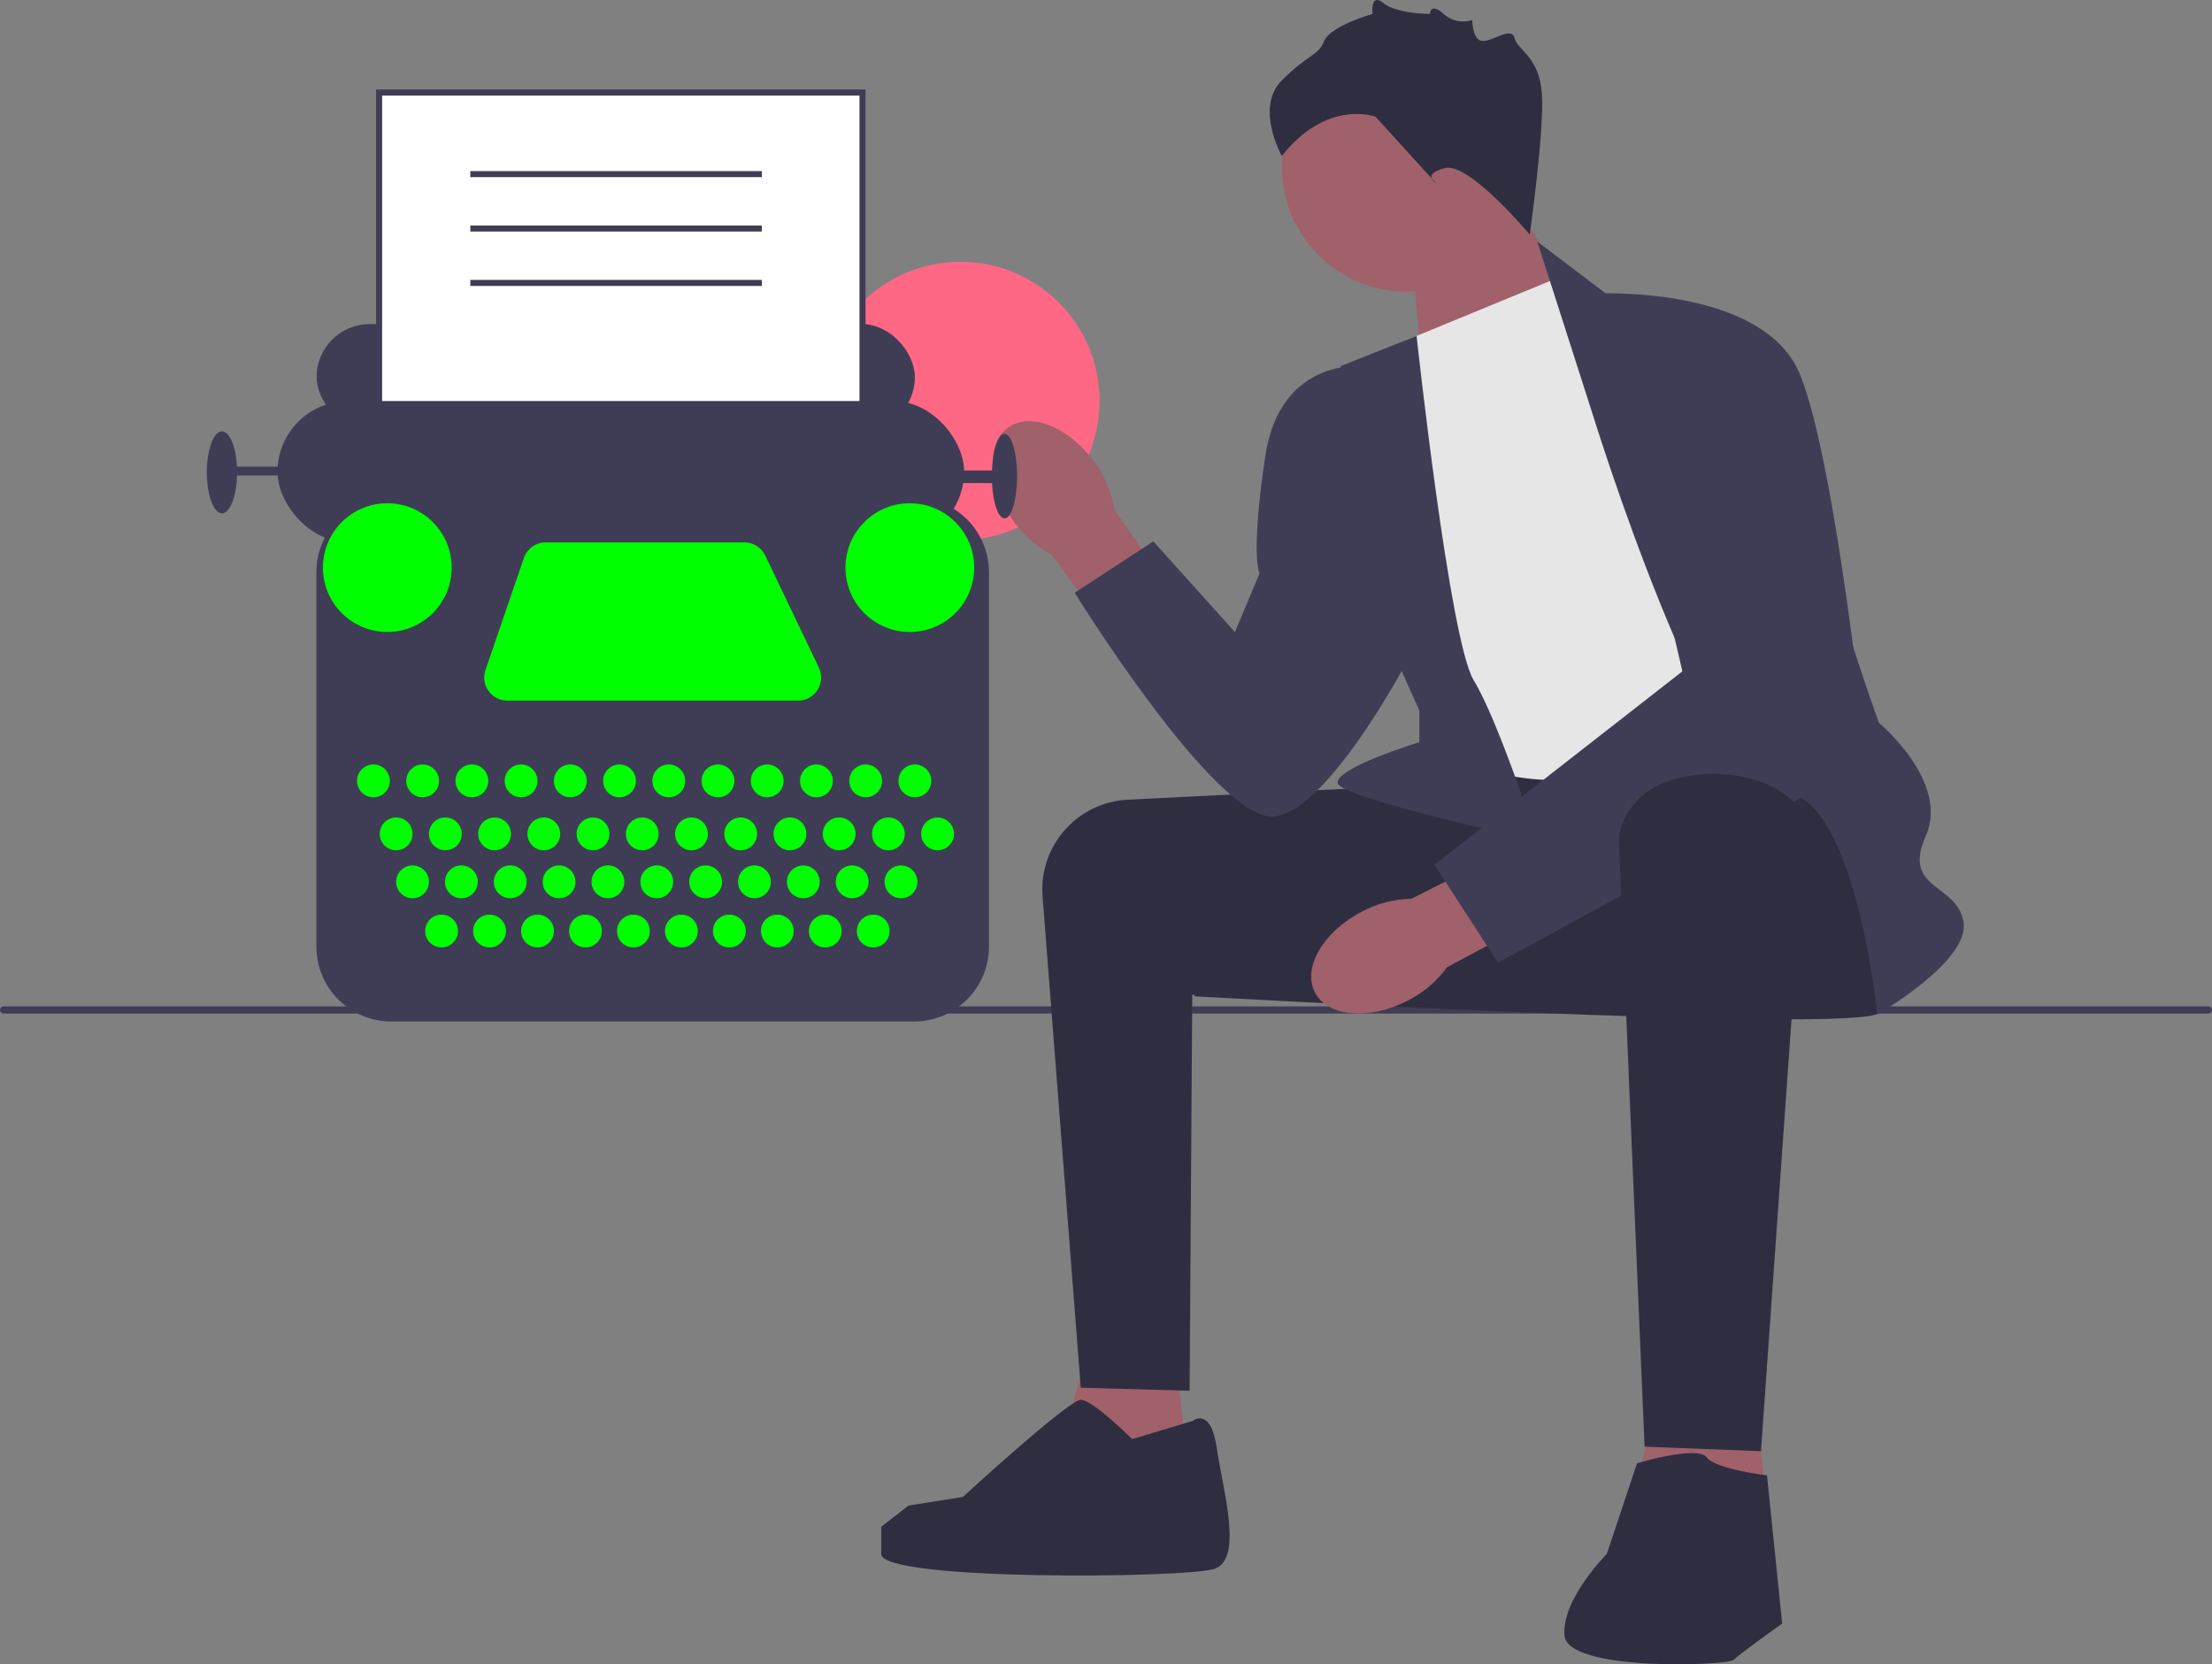 <svg xmlns="http://www.w3.org/2000/svg" width="731.67" height="550.618" viewBox="0 0 731.67 550.618" xmlns:xlink="http://www.w3.org/1999/xlink"><rect x="0" y="0" width="731.67" height="550.618" fill="#808080" stroke="none"/><circle cx="317.682" cy="132.627" r="46.021" fill="#ff6884"/><g><path d="M0,334.134c0,.66,.53,1.19,1.19,1.19H730.48c.66,0,1.19-.53,1.19-1.19,0-.66-.53-1.19-1.19-1.19H1.19c-.66,0-1.19,.53-1.19,1.19Z" fill="#3f3d56"/><g><polygon points="466.985 81.606 470.811 130.557 526.268 107.393 494.985 57.606 466.985 81.606" fill="#a0616a"/><circle cx="465.323" cy="55.181" r="41.339" fill="#a0616a"/><polygon points="387.985 440.606 394.985 503.393 345.985 496.606 361.985 438.606 387.985 440.606" fill="#a0616a"/><polygon points="578.985 449.606 585.985 512.393 536.985 505.606 552.985 447.606 578.985 449.606" fill="#a0616a"/><path d="M462.485,260.106c-.669,0-54.146,2.685-89.477,4.463-16.723,.841-29.452,15.315-28.155,32.009l12.632,162.528,36,1,.878-131,71.122,4-3-73Z" fill="#2f2e41"/><path d="M619.485,259.106s9,69,2,76c-7,7-226.5-5.5-226.5-5.5,0,0,48.154-69.537,56.827-71.519,8.673-1.981,146.673-8.981,146.673-8.981l21,10Z" fill="#2f2e41"/><path id="uuid-395a52e4-5c72-4314-a9bf-6720c6920e4c-628" d="M335.127,172.233c-8.359-11.691-9.103-25.48-1.662-30.799,7.441-5.319,20.247-.152,28.607,11.544,3.404,4.626,5.65,10,6.551,15.673l34.792,49.981-19.8,13.708-35.775-48.834c-5.078-2.688-9.437-6.554-12.714-11.273Z" fill="#a0616a"/><path id="uuid-2bcb0f29-4cb0-4836-b3e1-c42200070018-629" d="M465.674,331.017c-12.747,6.638-26.505,5.441-30.727-2.672-4.223-8.113,2.688-20.068,15.44-26.706,5.058-2.722,10.694-4.192,16.436-4.289l54.365-27.441,10.797,21.526-53.367,28.575c-3.374,4.65-7.812,8.425-12.944,11.008Z" fill="#a0616a"/><path d="M464.985,112.606l51-21,96,148s-67,15-90,18c-23,3-49-9-49-9l-8-136Z" fill="#e6e6e6"/><path d="M526.985,137.606l-18.5-57.709,24,18.209s68,45,68,64c0,19,21,77,21,77,0,0,23.5,19.5,15.5,37.5-8,18,10.5,15.5,12.5,28.5,2,13-28.5,30.5-28.5,30.5,0,0-7.5-73.5-31.5-73.5-24,0-62.5-124.5-62.5-124.5Z" fill="#3f3d56"/><path d="M468.568,111.13l-25.084,9.976s4,70,8,76,18,38,18,38v10.429s-28,8.571-27,13.571c1,5,66,19,66,19,0,0-13-40-21-53-8-13-18.916-113.976-18.916-113.976Z" fill="#3f3d56"/><path d="M527.485,97.106s56-3,68,27c12,30,22,128,22,128l-122,66.374-21-32.374,82-64-29-125Z" fill="#3f3d56"/><path d="M452.485,121.106s-29-4-34,30-1.823,38.5-1.823,38.5l-8.177,19.5-27-30-26,17s47,76,66,74c19-2,47-57,47-57l-16-92Z" fill="#3f3d56"/><path d="M597.323,270.145l-14.839,209.961-38.5-1.5s-8.5-198.5-8.5-201.5c0-3,4-20,29-21,25-1,32.839,14.039,32.839,14.039Z" fill="#2f2e41"/><path d="M541.485,484.106s20-6,23-2c3,4,20,6,20,6l5,49s-14,10-16,12-55,4-56-8c-1-12,14-27,14-27l10-30Z" fill="#2f2e41"/><path d="M394.485,470.106s6-5,8,9c2,14,9,37-1,40-10,3-110,4-110-5v-9l9-7,18.004-2.869s34.996-32.131,38.996-32.131c4,0,17,13,17,13l20-6Z" fill="#2f2e41"/><path d="M505.985,77.606s-20-24-28-22-3,5-3,5l-20-22s-16-6-31,13c0,0-9-16,0-25,9-9,12-8,14-13,2-5,16-9,16-9,0,0-.803-7.197,3.598-3.598s15.394,3.598,15.394,3.598c0,0,.063-4,4.535,0s9.472,2,9.472,2c0,0,0,6.921,3.5,6.961,3.5,.039,9.5-4.961,10.5-.961s8,6,9,18-4,47-4,47Z" fill="#2f2e41"/></g></g><g><rect x="104.731" y="107.214" width="197.887" height="35.069" rx="17.534" ry="17.534" fill="#3f3d56"/><rect x="125.397" y="30.606" width="159.896" height="175.343" fill="#fff"/><path d="M286.293,206.949H124.397V29.606h161.896V206.949Zm-159.896-2h157.896V31.606H126.397V204.949Z" fill="#3f3d56"/><rect x="91.789" y="132.681" width="227.111" height="46.758" rx="23.379" ry="23.379" fill="#3f3d56"/><ellipse cx="332.26" cy="157.521" rx="4.175" ry="13.986" fill="#3f3d56"/><ellipse cx="73.42" cy="156.269" rx="5.01" ry="13.568" fill="#3f3d56"/><rect x="74.672" y="154.39" width="28.806" height="2.922" fill="#3f3d56"/><rect x="306.376" y="155.642" width="23.379" height="4.175" fill="#3f3d56"/><path d="M302.334,337.957H129.439c-13.669,0-24.79-11.121-24.79-24.79v-123.841c0-13.669,11.121-24.79,24.79-24.79h172.896c13.669,0,24.789,11.121,24.789,24.79v123.841c0,13.669-11.12,24.79-24.789,24.79Z" fill="#3f3d56"/><circle cx="123.518" cy="258.343" r="5.427" fill="#00ff00"/><circle cx="131.033" cy="275.878" r="5.427" fill="#00ff00"/><circle cx="136.46" cy="291.742" r="5.427" fill="#00ff00"/><circle cx="146.062" cy="308.024" r="5.427" fill="#00ff00"/><circle cx="161.926" cy="308.024" r="5.427" fill="#00ff00"/><circle cx="177.791" cy="308.024" r="5.427" fill="#00ff00"/><circle cx="193.655" cy="308.024" r="5.427" fill="#00ff00"/><circle cx="209.52" cy="308.024" r="5.427" fill="#00ff00"/><circle cx="225.384" cy="308.024" r="5.427" fill="#00ff00"/><circle cx="241.248" cy="308.024" r="5.427" fill="#00ff00"/><circle cx="257.113" cy="308.024" r="5.427" fill="#00ff00"/><circle cx="272.977" cy="308.024" r="5.427" fill="#00ff00"/><circle cx="288.841" cy="308.024" r="5.427" fill="#00ff00"/><circle cx="152.617" cy="291.742" r="5.427" fill="#00ff00"/><circle cx="168.773" cy="291.742" r="5.427" fill="#00ff00"/><circle cx="184.93" cy="291.742" r="5.427" fill="#00ff00"/><circle cx="201.086" cy="291.742" r="5.427" fill="#00ff00"/><circle cx="217.243" cy="291.742" r="5.427" fill="#00ff00"/><circle cx="233.4" cy="291.742" r="5.427" fill="#00ff00"/><circle cx="249.556" cy="291.742" r="5.427" fill="#00ff00"/><circle cx="265.713" cy="291.742" r="5.427" fill="#00ff00"/><circle cx="281.869" cy="291.742" r="5.427" fill="#00ff00"/><circle cx="298.026" cy="291.742" r="5.427" fill="#00ff00"/><circle cx="147.314" cy="275.878" r="5.427" fill="#00ff00"/><circle cx="163.596" cy="275.878" r="5.427" fill="#00ff00"/><circle cx="179.878" cy="275.878" r="5.427" fill="#00ff00"/><circle cx="196.16" cy="275.878" r="5.427" fill="#00ff00"/><circle cx="212.442" cy="275.878" r="5.427" fill="#00ff00"/><circle cx="228.724" cy="275.878" r="5.427" fill="#00ff00"/><circle cx="245.006" cy="275.878" r="5.427" fill="#00ff00"/><circle cx="261.287" cy="275.878" r="5.427" fill="#00ff00"/><circle cx="277.569" cy="275.878" r="5.427" fill="#00ff00"/><circle cx="293.851" cy="275.878" r="5.427" fill="#00ff00"/><circle cx="310.133" cy="275.878" r="5.427" fill="#00ff00"/><circle cx="139.8" cy="258.343" r="5.427" fill="#00ff00"/><circle cx="156.082" cy="258.343" r="5.427" fill="#00ff00"/><circle cx="172.363" cy="258.343" r="5.427" fill="#00ff00"/><circle cx="188.645" cy="258.343" r="5.427" fill="#00ff00"/><circle cx="204.927" cy="258.343" r="5.427" fill="#00ff00"/><circle cx="221.209" cy="258.343" r="5.427" fill="#00ff00"/><circle cx="237.491" cy="258.343" r="5.427" fill="#00ff00"/><circle cx="253.773" cy="258.343" r="5.427" fill="#00ff00"/><circle cx="270.055" cy="258.343" r="5.427" fill="#00ff00"/><circle cx="286.336" cy="258.343" r="5.427" fill="#00ff00"/><circle cx="302.618" cy="258.343" r="5.427" fill="#00ff00"/><circle cx="128.11" cy="187.789" r="21.292" fill="#00ff00"/><circle cx="300.948" cy="187.789" r="21.292" fill="#00ff00"/><path d="M180.522,179.439h65.701c2.945,0,5.628,1.691,6.899,4.347l17.731,37.06c2.429,5.076-1.272,10.948-6.899,10.948h-96.139c-5.248,0-8.936-5.164-7.234-10.128l12.707-37.06c1.06-3.091,3.967-5.167,7.234-5.167Z" fill="#00ff00"/></g><rect x="155.568" y="56.606" width="96.417" height="2" fill="#3f3d56"/><rect x="155.568" y="74.606" width="96.417" height="2" fill="#3f3d56"/><rect x="155.568" y="92.606" width="96.417" height="2" fill="#3f3d56"/></svg>